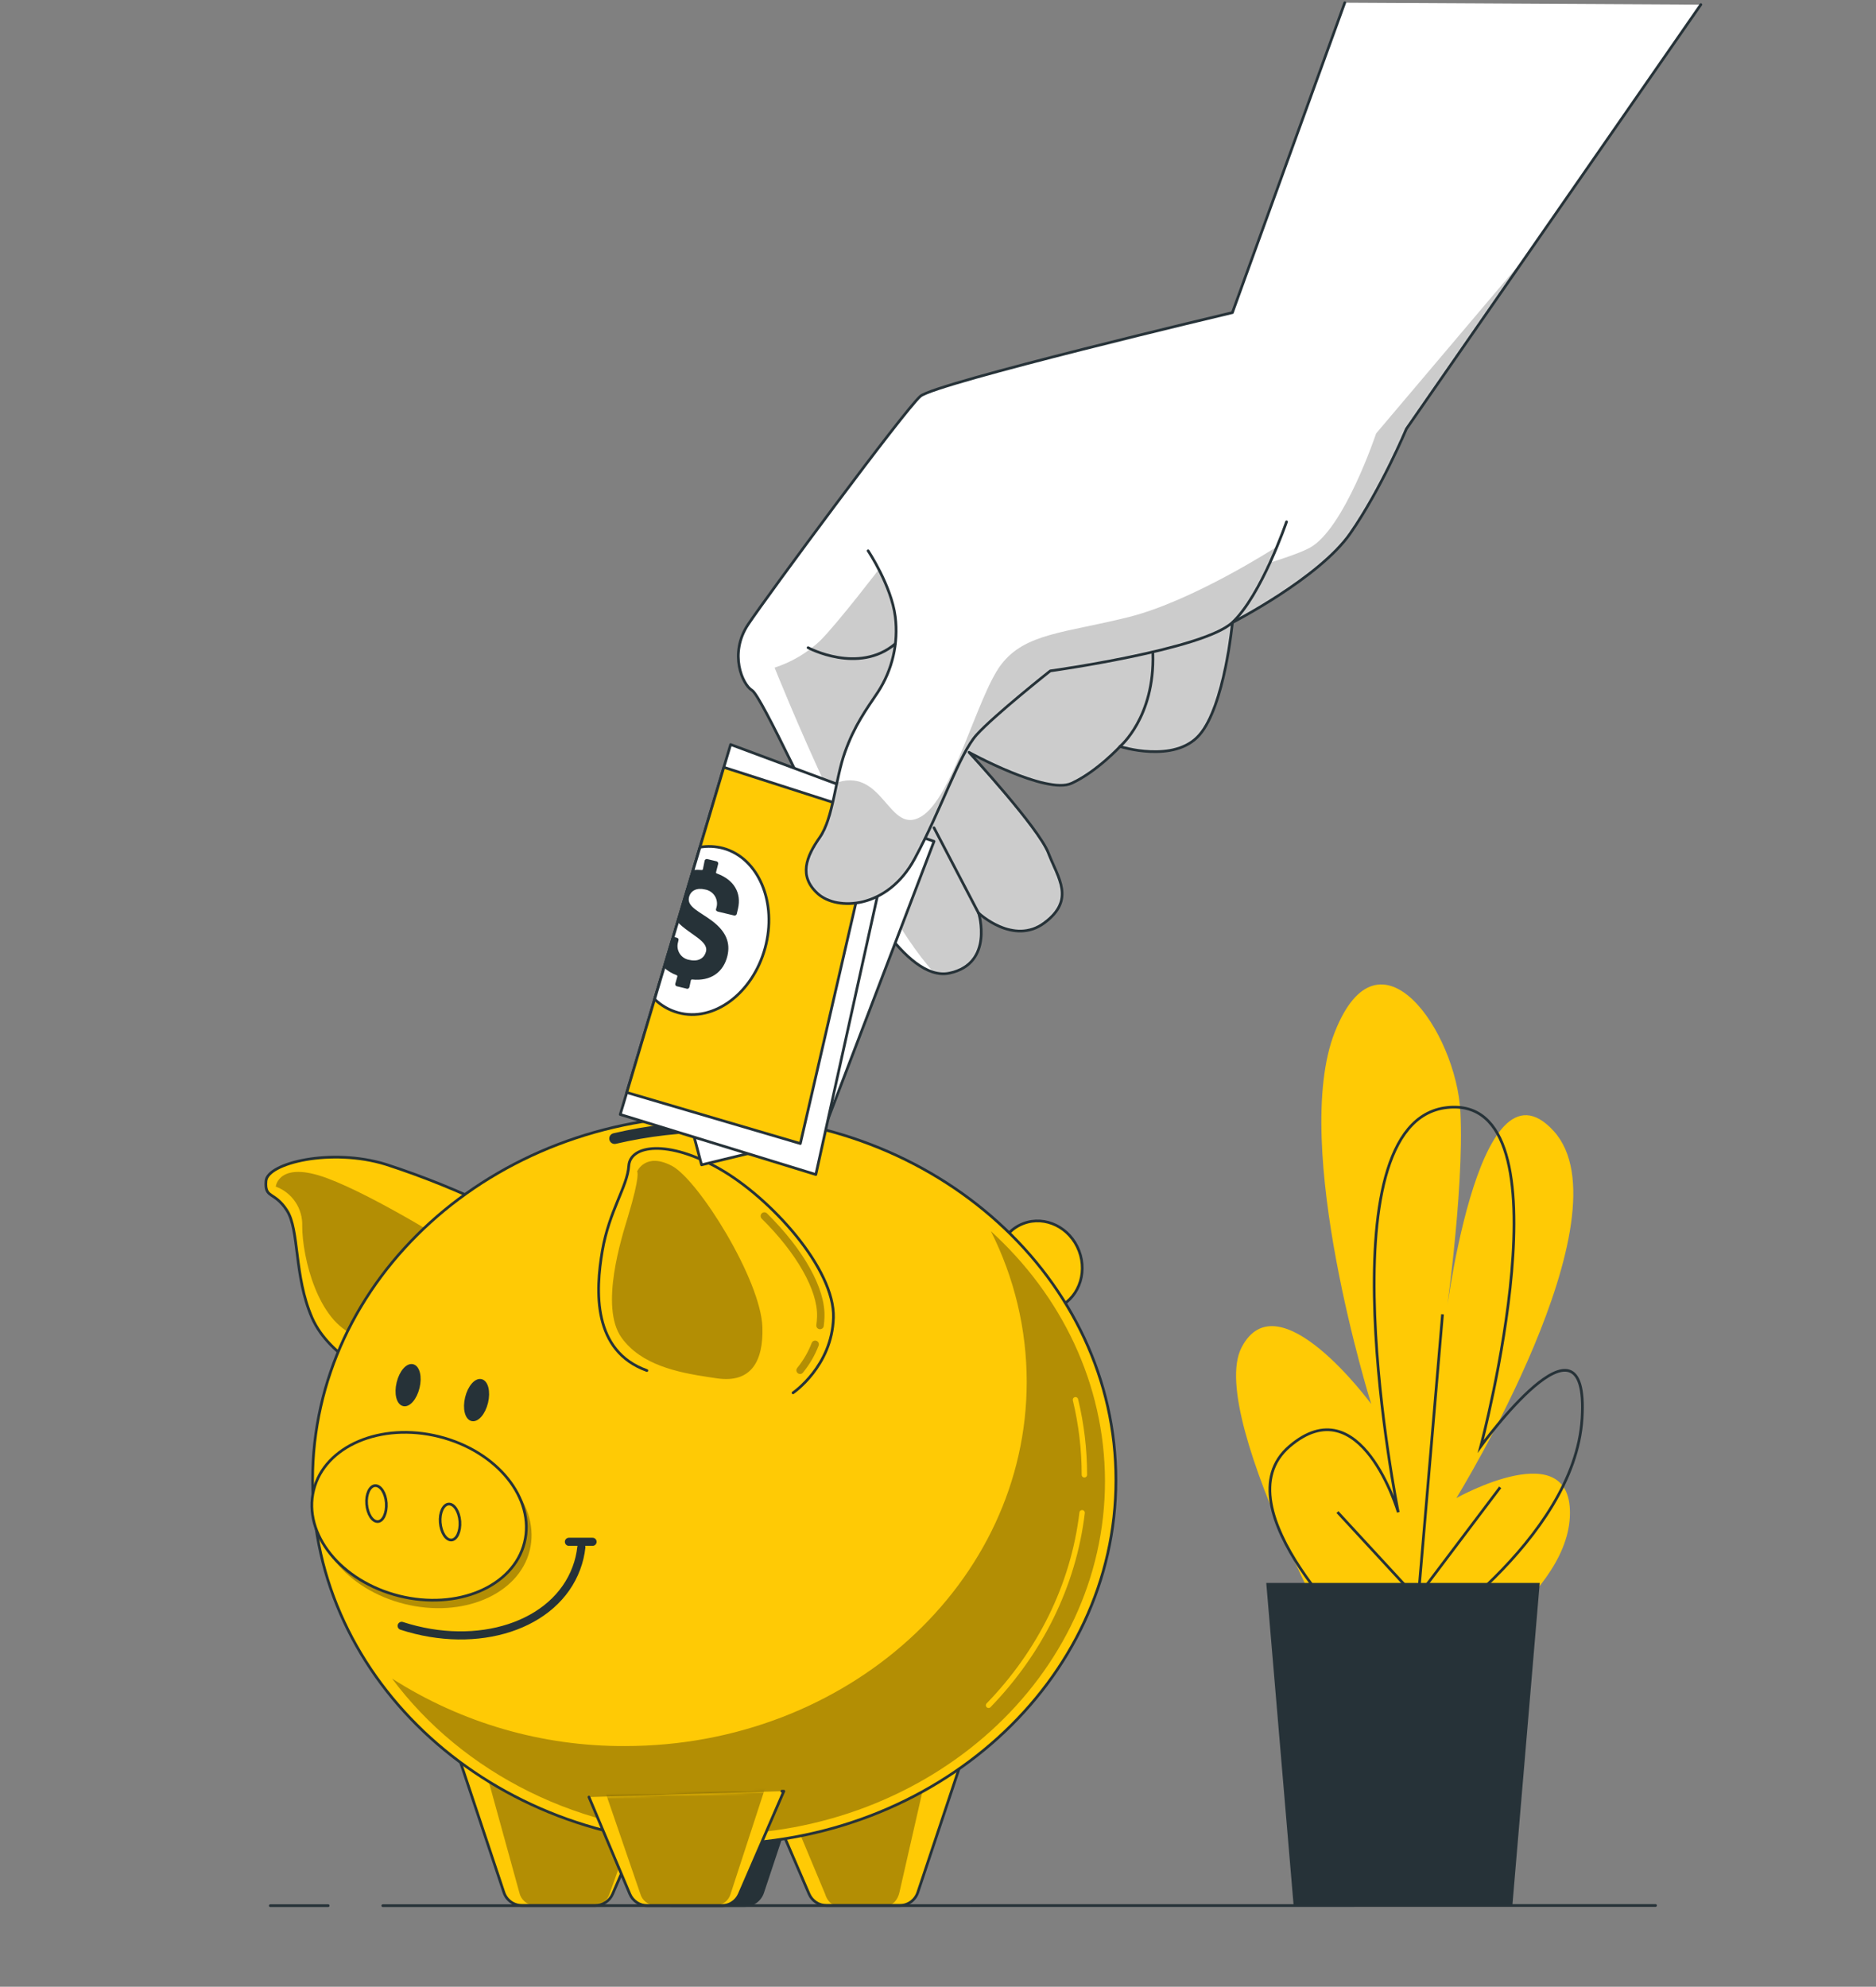 <svg width="694" height="735" viewBox="0 0 694 735" fill="none" xmlns="http://www.w3.org/2000/svg">
<rect x="0" y="0" width="694" height="735" fill="#808080" stroke="none"/>
<path d="M504.272 627.36C504.272 627.36 445.781 524.706 459.284 498.525C472.787 472.343 507.266 519.418 507.266 519.418C507.266 519.418 477.279 423.674 493.777 381.846C510.274 340.018 538.764 381.846 540.261 411.448C541.759 441.051 534.258 491.533 534.258 491.533C534.258 491.533 546.264 387.135 574.754 418.413C603.244 449.691 538.764 554.199 538.764 554.199C538.764 554.199 582.254 529.83 580.743 561.163C579.232 592.497 528.269 620.354 528.269 620.354" fill="#FFCA05"/>
<path d="M504.766 608.211C504.766 608.211 450.644 557.716 477.018 535.091C503.393 512.467 517.266 559.46 517.266 559.46C517.266 559.46 488.117 414.965 535.303 409.731C582.488 404.498 547.789 535.078 547.789 535.078C547.789 535.078 588.037 479.376 585.263 524.707C582.488 570.037 522.816 608.28 522.816 608.28" stroke="#263238" stroke-miterlimit="10"/>
<path d="M531.347 599.021L494.78 559.391" stroke="#263238" stroke-miterlimit="10"/>
<path d="M523.737 602.071L533.641 486.23" stroke="#263238" stroke-miterlimit="10"/>
<path d="M522.212 593.677L554.974 550.242" stroke="#263238" stroke-miterlimit="10"/>
<path d="M569.603 585.602H468.433L478.557 704.931H559.479L569.603 585.602Z" fill="#263238"/>
<path d="M183.386 447.22C170.232 440.766 156.635 435.258 142.698 430.736C122.615 424.555 98.92 430.214 98.398 436.904C97.876 443.594 101.447 440.531 106.131 447.784C110.816 455.037 108.7 471.987 115.404 487.441C122.107 502.895 142.176 510.615 142.176 510.615L183.386 447.22Z" fill="#FFCA05" stroke="#263238" stroke-linecap="round" stroke-linejoin="round"/>
<path opacity="0.3" d="M169.992 462.165C169.992 462.165 139.085 442.59 121.062 435.887C103.04 429.183 102.01 438.978 102.01 438.978C104.975 440.066 107.519 442.065 109.279 444.688C111.038 447.311 111.922 450.423 111.804 453.58C111.804 465.146 117.587 489.102 131.64 494.048C145.692 498.993 169.992 462.165 169.992 462.165Z" fill="black"/>
<path d="M390.527 484.037C398.605 480.969 402.483 471.45 399.188 462.777C395.893 454.103 386.674 449.559 378.596 452.628C370.518 455.696 366.641 465.215 369.935 473.888C373.23 482.562 382.45 487.106 390.527 484.037Z" fill="#FFCA05" stroke="#263238" stroke-linecap="round" stroke-linejoin="round"/>
<path d="M169.072 648.091L186.408 700.098C186.878 701.507 187.78 702.732 188.985 703.6C190.191 704.468 191.639 704.934 193.125 704.933H220.145C221.527 704.935 222.879 704.531 224.034 703.772C225.189 703.012 226.096 701.931 226.642 700.661L238.73 672.611" fill="#FFCA05"/>
<mask id="mask0_1619_44799" style="mask-type:luminance" maskUnits="userSpaceOnUse" x="169" y="648" width="70" height="57">
<path d="M169.072 648.089L186.408 700.096C186.878 701.505 187.78 702.73 188.986 703.598C190.191 704.466 191.639 704.932 193.125 704.931H220.145C221.527 704.933 222.88 704.529 224.035 703.77C225.19 703.01 226.096 701.929 226.642 700.659L238.73 672.609" fill="white"/>
</mask>
<g mask="url(#mask0_1619_44799)">
<path opacity="0.3" d="M177.768 648.089L192.109 700.096C192.38 701.401 193.073 702.582 194.08 703.455C195.088 704.329 196.355 704.847 197.686 704.931H220.09C221.32 704.868 222.501 704.422 223.466 703.656C224.431 702.89 225.133 701.843 225.475 700.659L235.502 672.609" fill="black"/>
</g>
<path d="M169.072 648.091L186.408 700.098C186.878 701.507 187.78 702.732 188.985 703.6C190.191 704.468 191.639 704.934 193.125 704.933H220.145C221.527 704.935 222.879 704.531 224.034 703.772C225.189 703.012 226.096 701.931 226.642 700.661L238.73 672.611" stroke="#263238" stroke-linecap="round" stroke-linejoin="round"/>
<path d="M299.459 648.091L282.137 700.098C281.667 701.507 280.765 702.732 279.56 703.6C278.354 704.468 276.906 704.934 275.42 704.933H248.428C247.046 704.935 245.693 704.531 244.538 703.772C243.383 703.012 242.476 701.931 241.93 700.661L229.842 672.611" fill="#263238"/>
<path d="M299.459 648.091L282.137 700.098C281.667 701.507 280.765 702.732 279.56 703.6C278.354 704.468 276.906 704.934 275.42 704.933H248.428C247.046 704.935 245.693 704.531 244.538 703.772C243.383 703.012 242.476 701.931 241.93 700.661L229.842 672.611" stroke="#263238" stroke-linecap="round" stroke-linejoin="round"/>
<path d="M356.865 648.091L339.529 700.098C339.059 701.507 338.157 702.732 336.951 703.6C335.746 704.468 334.298 704.934 332.812 704.933H305.792C304.41 704.935 303.057 704.531 301.902 703.772C300.747 703.012 299.841 701.931 299.295 700.661L287.207 672.611" fill="#FFCA05"/>
<mask id="mask1_1619_44799" style="mask-type:luminance" maskUnits="userSpaceOnUse" x="287" y="648" width="70" height="57">
<path d="M356.865 648.089L339.529 700.096C339.059 701.505 338.157 702.73 336.951 703.598C335.746 704.466 334.298 704.932 332.812 704.931H305.792C304.41 704.933 303.057 704.529 301.902 703.77C300.747 703.01 299.841 701.929 299.295 700.659L287.207 672.609" fill="white"/>
</mask>
<g mask="url(#mask1_1619_44799)">
<path opacity="0.3" d="M344.584 648.089L332.729 700.096C332.07 702.98 330.229 704.931 328.141 704.931H309.666C307.742 704.931 305.998 703.255 305.229 700.659L293.745 673.186" fill="black"/>
</g>
<path d="M356.865 648.091L339.529 700.098C339.059 701.507 338.157 702.732 336.951 703.6C335.746 704.468 334.298 704.934 332.812 704.933H305.792C304.41 704.935 303.057 704.531 301.902 703.772C300.747 703.012 299.841 701.931 299.295 700.661L287.207 672.611" stroke="#263238" stroke-linecap="round" stroke-linejoin="round"/>
<path d="M264.226 682.308C346.289 682.308 412.814 621.975 412.814 547.552C412.814 473.128 346.289 412.796 264.226 412.796C182.162 412.796 115.637 473.128 115.637 547.552C115.637 621.975 182.162 682.308 264.226 682.308Z" fill="#FFCA05"/>
<mask id="mask2_1619_44799" style="mask-type:luminance" maskUnits="userSpaceOnUse" x="115" y="412" width="298" height="271">
<path d="M264.226 682.31C346.289 682.31 412.814 621.977 412.814 547.554C412.814 473.13 346.289 412.798 264.226 412.798C182.162 412.798 115.637 473.13 115.637 547.554C115.637 621.977 182.162 682.31 264.226 682.31Z" fill="white"/>
</mask>
<g mask="url(#mask2_1619_44799)">
<path opacity="0.3" d="M366.563 455.477C375.276 472.757 379.816 491.839 379.819 511.192C379.819 585.617 313.293 645.948 231.23 645.948C200.692 646.103 170.759 637.43 145.033 620.975C170.94 655.742 214.801 678.669 264.541 678.669C344.214 678.669 408.776 620.137 408.776 547.924C408.693 511.783 392.566 479.131 366.563 455.477Z" fill="black"/>
</g>
<path d="M264.226 682.308C346.289 682.308 412.814 621.975 412.814 547.552C412.814 473.128 346.289 412.796 264.226 412.796C182.162 412.796 115.637 473.128 115.637 547.552C115.637 621.975 182.162 682.308 264.226 682.308Z" stroke="#263238" stroke-linecap="round" stroke-linejoin="round"/>
<path d="M400.314 559.642C397.072 586.785 384.558 611.415 365.711 630.866" stroke="#FFCA05" stroke-width="2" stroke-linecap="round" stroke-linejoin="round"/>
<path d="M397.855 517.839C400.047 526.93 401.154 536.249 401.152 545.6" stroke="#FFCA05" stroke-width="2" stroke-linecap="round" stroke-linejoin="round"/>
<path d="M227.384 421.203C239.627 418.341 252.16 416.903 264.734 416.917C272.783 416.916 280.822 417.503 288.786 418.675" stroke="#263238" stroke-width="4" stroke-linecap="round" stroke-linejoin="round"/>
<path d="M293.374 515.271C293.374 515.271 307.798 505.476 308.32 487.454C308.842 469.432 285.132 443.167 266.08 432.343C247.027 421.518 233.112 423.593 232.604 431.313C232.095 439.033 225.392 447.797 222.823 462.728C220.254 477.66 219.211 499.817 239.307 507.029" fill="#FFCA05"/>
<path d="M293.374 515.271C293.374 515.271 307.798 505.476 308.32 487.454C308.842 469.432 285.132 443.167 266.08 432.343C247.027 421.518 233.112 423.593 232.604 431.313C232.095 439.033 225.392 447.797 222.823 462.728C220.254 477.66 219.211 499.817 239.307 507.029" stroke="#263238" stroke-linecap="round" stroke-linejoin="round"/>
<path opacity="0.3" d="M262.344 509.487L265.297 509.926C277.962 511.753 282.413 503.484 282.042 491.066C281.534 473.552 258.36 436.463 248.566 431.312C238.772 426.161 235.695 433.373 235.695 433.373C235.695 433.373 237.068 434.293 232.247 450.296C230.021 457.686 221.738 483.456 229.939 494.885C237.192 504.981 250.668 507.742 262.344 509.487Z" fill="black"/>
<path opacity="0.3" d="M303.374 491.741H303.182C303.002 491.717 302.829 491.658 302.672 491.567C302.515 491.476 302.378 491.355 302.268 491.211C302.158 491.066 302.078 490.902 302.032 490.726C301.986 490.551 301.976 490.368 302.001 490.188C302.149 489.132 302.237 488.068 302.262 487.002C302.536 477.386 294.693 463.581 281.794 450.847C281.665 450.72 281.563 450.568 281.492 450.401C281.422 450.235 281.385 450.056 281.383 449.874C281.382 449.693 281.416 449.514 281.485 449.346C281.553 449.178 281.653 449.025 281.78 448.896C281.908 448.767 282.059 448.665 282.226 448.594C282.393 448.524 282.572 448.487 282.753 448.485C282.934 448.484 283.114 448.519 283.281 448.587C283.449 448.655 283.602 448.755 283.731 448.883C297.358 462.344 305.311 476.617 305.009 487.07C304.979 488.237 304.888 489.402 304.734 490.559C304.688 490.887 304.525 491.187 304.275 491.404C304.025 491.621 303.705 491.741 303.374 491.741Z" fill="black"/>
<path opacity="0.3" d="M295.984 508.306C295.724 508.307 295.469 508.234 295.249 508.096C295.029 507.958 294.853 507.76 294.741 507.526C294.628 507.291 294.585 507.03 294.615 506.772C294.646 506.513 294.749 506.269 294.913 506.067C297.177 503.294 298.985 500.178 300.27 496.836C300.399 496.496 300.659 496.22 300.991 496.071C301.323 495.922 301.701 495.91 302.042 496.04C302.383 496.169 302.658 496.428 302.807 496.761C302.957 497.093 302.968 497.471 302.839 497.812C301.451 501.428 299.494 504.799 297.042 507.798C296.914 507.956 296.753 508.083 296.57 508.171C296.387 508.259 296.187 508.305 295.984 508.306Z" fill="black"/>
<path opacity="0.3" d="M195.951 573.624C200.014 557.342 185.853 539.788 164.323 534.416C142.793 529.043 122.045 537.888 117.983 554.17C113.92 570.452 128.081 588.006 149.611 593.378C171.141 598.751 191.889 589.906 195.951 573.624Z" fill="black"/>
<path d="M194.017 570.668C198.08 554.386 183.92 536.832 162.389 531.46C140.859 526.087 120.112 534.932 116.049 551.214C111.986 567.496 126.147 585.05 147.677 590.422C169.208 595.795 189.955 586.95 194.017 570.668Z" fill="#FFCA05" stroke="#263238" stroke-linecap="round" stroke-linejoin="round"/>
<path d="M142.904 556.029C143.151 559.71 141.736 562.814 139.758 562.897C137.78 562.979 135.953 560.15 135.637 556.468C135.321 552.787 136.805 549.669 138.797 549.6C140.788 549.531 142.657 552.333 142.904 556.029Z" stroke="#263238" stroke-linecap="round" stroke-linejoin="round"/>
<path d="M170.13 562.855C170.377 566.55 168.962 569.641 166.984 569.724C165.006 569.806 163.179 566.976 162.863 563.281C162.547 559.586 164.031 556.495 166.022 556.413C168.014 556.33 169.841 559.16 170.13 562.855Z" stroke="#263238" stroke-linecap="round" stroke-linejoin="round"/>
<path d="M215.062 572.4C214.772 575.045 214.154 577.643 213.221 580.134C205.337 601.44 176.792 610.657 148.591 601.481" stroke="#263238" stroke-width="3" stroke-linecap="round" stroke-linejoin="round"/>
<path d="M210.46 570.382H219.21" stroke="#263238" stroke-width="3" stroke-linecap="round" stroke-linejoin="round"/>
<path d="M154.717 513.348C153.755 517.345 151.297 520.216 149.222 519.694C147.148 519.172 146.241 515.573 147.217 511.534C148.192 507.496 150.637 504.666 152.711 505.174C154.786 505.683 155.692 509.336 154.717 513.348Z" fill="#263238" stroke="#263238" stroke-linecap="round" stroke-linejoin="round"/>
<path d="M180.05 518.87C181.017 514.858 180.121 511.201 178.049 510.701C175.976 510.202 173.512 513.049 172.545 517.061C171.578 521.074 172.474 524.731 174.547 525.231C176.619 525.73 179.083 522.882 180.05 518.87Z" fill="#263238" stroke="#263238" stroke-linecap="round" stroke-linejoin="round"/>
<path d="M217.878 664.82L232.988 700.672C233.531 701.955 234.439 703.049 235.599 703.818C236.759 704.588 238.121 704.999 239.513 704.999H266.986C268.366 704.997 269.715 704.594 270.869 703.837C272.023 703.081 272.931 702.005 273.484 700.741L289.968 662.649H289.253" fill="#FFCA05"/>
<mask id="mask3_1619_44799" style="mask-type:luminance" maskUnits="userSpaceOnUse" x="217" y="662" width="73" height="43">
<path d="M217.878 664.821L232.988 700.673C233.531 701.956 234.439 703.05 235.599 703.819C236.759 704.589 238.121 705 239.513 705H266.986C268.366 704.998 269.715 704.594 270.869 703.838C272.023 703.082 272.931 702.006 273.484 700.742L289.968 662.65H289.253" fill="white"/>
</mask>
<g mask="url(#mask3_1619_44799)">
<path opacity="0.3" d="M249.802 660.245C241.093 660.245 230.955 661.386 222.754 659.49L236.876 700.603C237.212 701.798 237.913 702.857 238.881 703.633C239.849 704.409 241.035 704.862 242.274 704.931H264.912C266.136 704.863 267.309 704.417 268.268 703.654C269.228 702.891 269.927 701.849 270.269 700.672L283.937 658.734L278.443 659.49C261.011 661.386 261.464 660.245 249.802 660.245Z" fill="black"/>
</g>
<path d="M217.878 664.82L232.988 700.672C233.531 701.955 234.439 703.049 235.599 703.818C236.759 704.588 238.121 704.999 239.513 704.999H266.986C268.366 704.997 269.715 704.594 270.869 703.837C272.023 703.081 272.931 702.005 273.484 700.741L289.968 662.649H289.253" stroke="#263238" stroke-linecap="round" stroke-linejoin="round"/>
<path d="M629.201 1.709L520.282 158.639C520.282 158.639 510.967 180.852 499.506 197.335C488.045 213.817 455.907 230.3 455.907 230.3C455.907 230.3 453.051 261.099 443.737 271.851C434.422 282.603 414.355 276.164 414.355 276.164C414.355 276.164 405.75 285.478 396.435 289.771C387.121 294.064 358.468 278.31 358.468 278.31C358.468 278.31 384.245 306.254 387.83 315.569C391.414 324.883 397.873 332.76 386.412 341.366C374.951 349.971 362.032 337.782 362.032 337.782C362.032 337.782 367.783 356.411 351.3 359.995C334.817 363.579 316.858 327.739 309.69 315.569C302.521 303.399 281.746 257.515 278.181 255.368C274.617 253.222 269.596 241.761 276.764 231.009C283.932 220.257 334.778 151.471 340.508 146.567C346.239 141.664 455.907 115.65 455.907 115.65L497.478 1" fill="white"/>
<mask id="mask4_1619_44799" style="mask-type:luminance" maskUnits="userSpaceOnUse" x="273" y="1" width="357" height="360">
<path d="M629.201 1.709L520.282 158.639C520.282 158.639 510.967 180.852 499.506 197.335C488.045 213.817 455.907 230.3 455.907 230.3C455.907 230.3 453.051 261.099 443.737 271.851C434.422 282.603 414.356 276.164 414.356 276.164C414.356 276.164 405.75 285.478 396.435 289.771C387.121 294.064 358.468 278.31 358.468 278.31C358.468 278.31 384.246 306.254 387.83 315.569C391.414 324.883 397.873 332.76 386.412 341.366C374.951 349.971 362.033 337.782 362.033 337.782C362.033 337.782 367.783 356.411 351.3 359.995C334.817 363.579 316.858 327.739 309.69 315.569C302.522 303.399 281.746 257.515 278.182 255.368C274.617 253.222 269.596 241.761 276.764 231.009C283.932 220.257 334.778 151.471 340.509 146.567C346.239 141.664 455.907 115.65 455.907 115.65L497.478 1" fill="white"/>
</mask>
<g mask="url(#mask4_1619_44799)">
<path opacity="0.2" d="M509.077 160.351C509.077 160.351 497.262 195.798 484.462 202.69C471.662 209.582 398.799 228.29 370.245 224.352C341.691 220.413 325.937 209.582 325.937 209.582C325.937 209.582 310.183 230.26 303.29 237.152C298.491 241.609 292.779 244.969 286.552 246.998C286.552 246.998 320.817 333.074 345.452 359.718C347.366 360.31 349.399 360.405 351.36 359.994C367.843 356.41 362.092 337.781 362.092 337.781C362.092 337.781 374.991 349.951 386.472 341.365C397.952 332.779 391.474 324.882 387.89 315.568C384.305 306.253 358.43 278.309 358.43 278.309C358.43 278.309 387.082 294.063 396.397 289.771C405.711 285.478 414.317 276.143 414.317 276.143C414.317 276.143 434.384 282.602 443.698 271.85C453.013 261.098 455.868 230.299 455.868 230.299C455.868 230.299 488.105 213.816 499.586 197.334C511.066 180.851 520.361 158.638 520.361 158.638L565.24 93.987L509.077 160.351Z" fill="black"/>
</g>
<path d="M629.201 1.709L520.282 158.639C520.282 158.639 510.967 180.852 499.506 197.335C488.045 213.817 455.907 230.3 455.907 230.3C455.907 230.3 453.051 261.099 443.737 271.851C434.422 282.603 414.355 276.164 414.355 276.164C414.355 276.164 405.75 285.478 396.435 289.771C387.121 294.064 358.468 278.31 358.468 278.31C358.468 278.31 384.245 306.254 387.83 315.569C391.414 324.883 397.873 332.76 386.412 341.366C374.951 349.971 362.032 337.782 362.032 337.782C362.032 337.782 367.783 356.411 351.3 359.995C334.817 363.579 316.858 327.739 309.69 315.569C302.521 303.399 281.746 257.515 278.181 255.368C274.617 253.222 269.596 241.761 276.764 231.009C283.932 220.257 334.778 151.471 340.508 146.567C346.239 141.664 455.907 115.65 455.907 115.65L497.478 1" stroke="#263238" stroke-linecap="round" stroke-linejoin="round"/>
<path d="M256.677 420.174L259.533 430.927L303.959 420.174L345.53 311.255L318.295 301.94L256.677 420.174Z" fill="white" stroke="#263238" stroke-linecap="round" stroke-linejoin="round"/>
<path d="M270.285 275.436L331.903 298.377L301.812 434.512L229.442 412.299L270.285 275.436Z" fill="white" stroke="#263238" stroke-linecap="round" stroke-linejoin="round"/>
<path d="M231.865 404.165L296.082 423.05L324.026 301.941L267.764 283.863L231.865 404.165Z" fill="#FFCA05" stroke="#263238" stroke-linecap="round" stroke-linejoin="round"/>
<path d="M267.508 313.815C264.714 313.076 261.793 312.941 258.942 313.422L242.164 369.644C244.592 372.01 247.58 373.724 250.848 374.626C264.003 378.249 278.418 367.556 283.026 350.759C287.634 333.961 280.643 317.419 267.508 313.815Z" fill="white" stroke="#263238" stroke-linecap="round" stroke-linejoin="round"/>
<path d="M265.125 323.13C265.041 323.092 264.971 323.026 264.929 322.944C264.886 322.862 264.872 322.768 264.889 322.677L265.637 319.762C265.683 319.64 265.7 319.508 265.687 319.378C265.675 319.247 265.633 319.121 265.564 319.009C265.496 318.898 265.403 318.803 265.293 318.732C265.183 318.661 265.058 318.616 264.928 318.601L261.797 317.852C261.674 317.802 261.542 317.782 261.41 317.793C261.278 317.804 261.15 317.845 261.037 317.914C260.924 317.983 260.829 318.077 260.759 318.19C260.689 318.302 260.647 318.429 260.635 318.561L260.025 321.574C260.002 321.664 259.948 321.743 259.872 321.797C259.796 321.851 259.704 321.877 259.611 321.869C258.544 321.76 257.468 321.76 256.401 321.869L250.671 341.109C255.141 345.757 262.112 348.08 261.186 351.979C260.655 354.185 258.646 355.918 255.121 355.13C254.384 355.032 253.677 354.775 253.048 354.379C252.418 353.983 251.882 353.456 251.475 352.833C251.067 352.211 250.799 351.509 250.687 350.773C250.576 350.038 250.624 349.288 250.828 348.573L251.005 347.785C251.104 347.352 250.848 346.997 250.237 346.859L249.036 346.564L245.629 357.946C246.998 359.19 248.597 360.154 250.336 360.782C250.424 360.821 250.496 360.889 250.539 360.976C250.583 361.062 250.594 361.161 250.572 361.255L249.863 363.755C249.809 363.878 249.785 364.011 249.794 364.145C249.802 364.279 249.843 364.408 249.913 364.522C249.983 364.637 250.079 364.732 250.194 364.801C250.309 364.87 250.439 364.91 250.572 364.917L253.821 365.705C253.936 365.766 254.062 365.799 254.192 365.804C254.321 365.808 254.449 365.782 254.567 365.729C254.685 365.676 254.789 365.596 254.872 365.496C254.954 365.397 255.012 365.279 255.042 365.154L255.574 362.672C255.603 362.581 255.661 362.501 255.739 362.444C255.817 362.387 255.911 362.357 256.007 362.357C262.939 363.086 267.646 359.679 269.103 353.614C270.245 348.769 268.611 344.654 263.55 340.774C258.922 337.269 254.038 335.536 254.885 331.952C255.476 329.471 257.74 328.329 260.793 329.057C261.548 329.179 262.268 329.463 262.903 329.889C263.539 330.316 264.074 330.874 264.473 331.528C264.871 332.181 265.124 332.912 265.212 333.672C265.301 334.432 265.224 335.203 264.987 335.93L264.849 336.481C264.849 336.816 265.046 337.111 265.657 337.269L271.427 338.648C271.549 338.693 271.681 338.71 271.811 338.698C271.942 338.685 272.068 338.643 272.179 338.575C272.291 338.507 272.386 338.414 272.457 338.304C272.528 338.194 272.573 338.069 272.588 337.939L273.022 336.107C274.341 330.337 271.564 325.434 265.125 323.13Z" fill="#263238"/>
<path d="M321.15 203.773C321.15 203.773 329.756 216.672 331.194 228.153C332.415 237.938 330.126 247.84 324.734 256.096C320.441 262.536 316.149 268.266 312.564 278.31C308.98 288.353 308.272 302.669 303.25 309.818C298.228 316.966 295.373 324.134 302.521 330.593C309.67 337.052 328.319 336.324 338.362 317.695C348.405 299.066 354.844 278.999 361.284 271.831C367.723 264.663 388.519 248.2 388.519 248.2C388.519 248.2 445.115 240.323 455.867 230.299C466.619 220.276 475.934 193.041 475.934 193.041" fill="white"/>
<mask id="mask5_1619_44799" style="mask-type:luminance" maskUnits="userSpaceOnUse" x="298" y="193" width="178" height="142">
<path d="M321.15 203.772C321.15 203.772 329.756 216.671 331.194 228.152C332.415 237.937 330.126 247.839 324.734 256.096C320.441 262.535 316.149 268.265 312.564 278.309C308.98 288.352 308.272 302.668 303.25 309.817C298.228 316.965 295.373 324.133 302.521 330.592C309.67 337.052 328.319 336.323 338.362 317.694C348.405 299.065 354.844 278.998 361.284 271.83C367.723 264.662 388.519 248.199 388.519 248.199C388.519 248.199 445.115 240.322 455.867 230.298C466.619 220.275 475.934 193.04 475.934 193.04" fill="white"/>
</mask>
<g mask="url(#mask5_1619_44799)">
<path opacity="0.2" d="M471.661 202.689C471.661 202.689 441.137 222.382 417.506 228.29C393.875 234.198 379.106 234.198 370.244 246.013C361.383 257.829 352.521 295.244 340.705 302.137C328.89 309.029 326.921 284.413 310.182 289.337L309.631 289.534C307.996 297.214 306.558 305.091 303.25 309.837C298.229 317.005 295.373 324.153 302.522 330.612C309.67 337.071 328.319 336.343 338.362 317.714C348.405 299.084 354.845 279.018 361.284 271.85C367.724 264.682 388.519 248.219 388.519 248.219C388.519 248.219 445.115 240.342 455.867 230.318C462.366 224.253 468.333 211.925 472.035 203.103L471.661 202.689Z" fill="black"/>
</g>
<path d="M321.15 203.773C321.15 203.773 329.756 216.672 331.194 228.153C332.415 237.938 330.126 247.84 324.734 256.096C320.441 262.536 316.149 268.266 312.564 278.31C308.98 288.353 308.272 302.669 303.25 309.818C298.228 316.966 295.373 324.134 302.521 330.593C309.67 337.052 328.319 336.324 338.362 317.695C348.405 299.066 354.844 278.999 361.284 271.831C367.723 264.663 388.519 248.2 388.519 248.2C388.519 248.2 445.115 240.323 455.867 230.299C466.619 220.276 475.934 193.041 475.934 193.041" stroke="#263238" stroke-linecap="round" stroke-linejoin="round"/>
<path d="M298.937 239.615C298.937 239.615 317.586 249.639 331.194 238.178" stroke="#263238" stroke-linecap="round" stroke-linejoin="round"/>
<path d="M361.993 337.782L345.53 306.254" stroke="#263238" stroke-linecap="round" stroke-linejoin="round"/>
<path d="M414.316 276.163C414.316 276.163 427.215 265.41 426.486 241.76" stroke="#263238" stroke-linecap="round" stroke-linejoin="round"/>
<path d="M141.614 704.994L612.447 704.932" stroke="#263238" stroke-linecap="round" stroke-linejoin="round"/>
<path d="M100 705L121.402 704.997" stroke="#263238" stroke-linecap="round" stroke-linejoin="round"/>
</svg>
